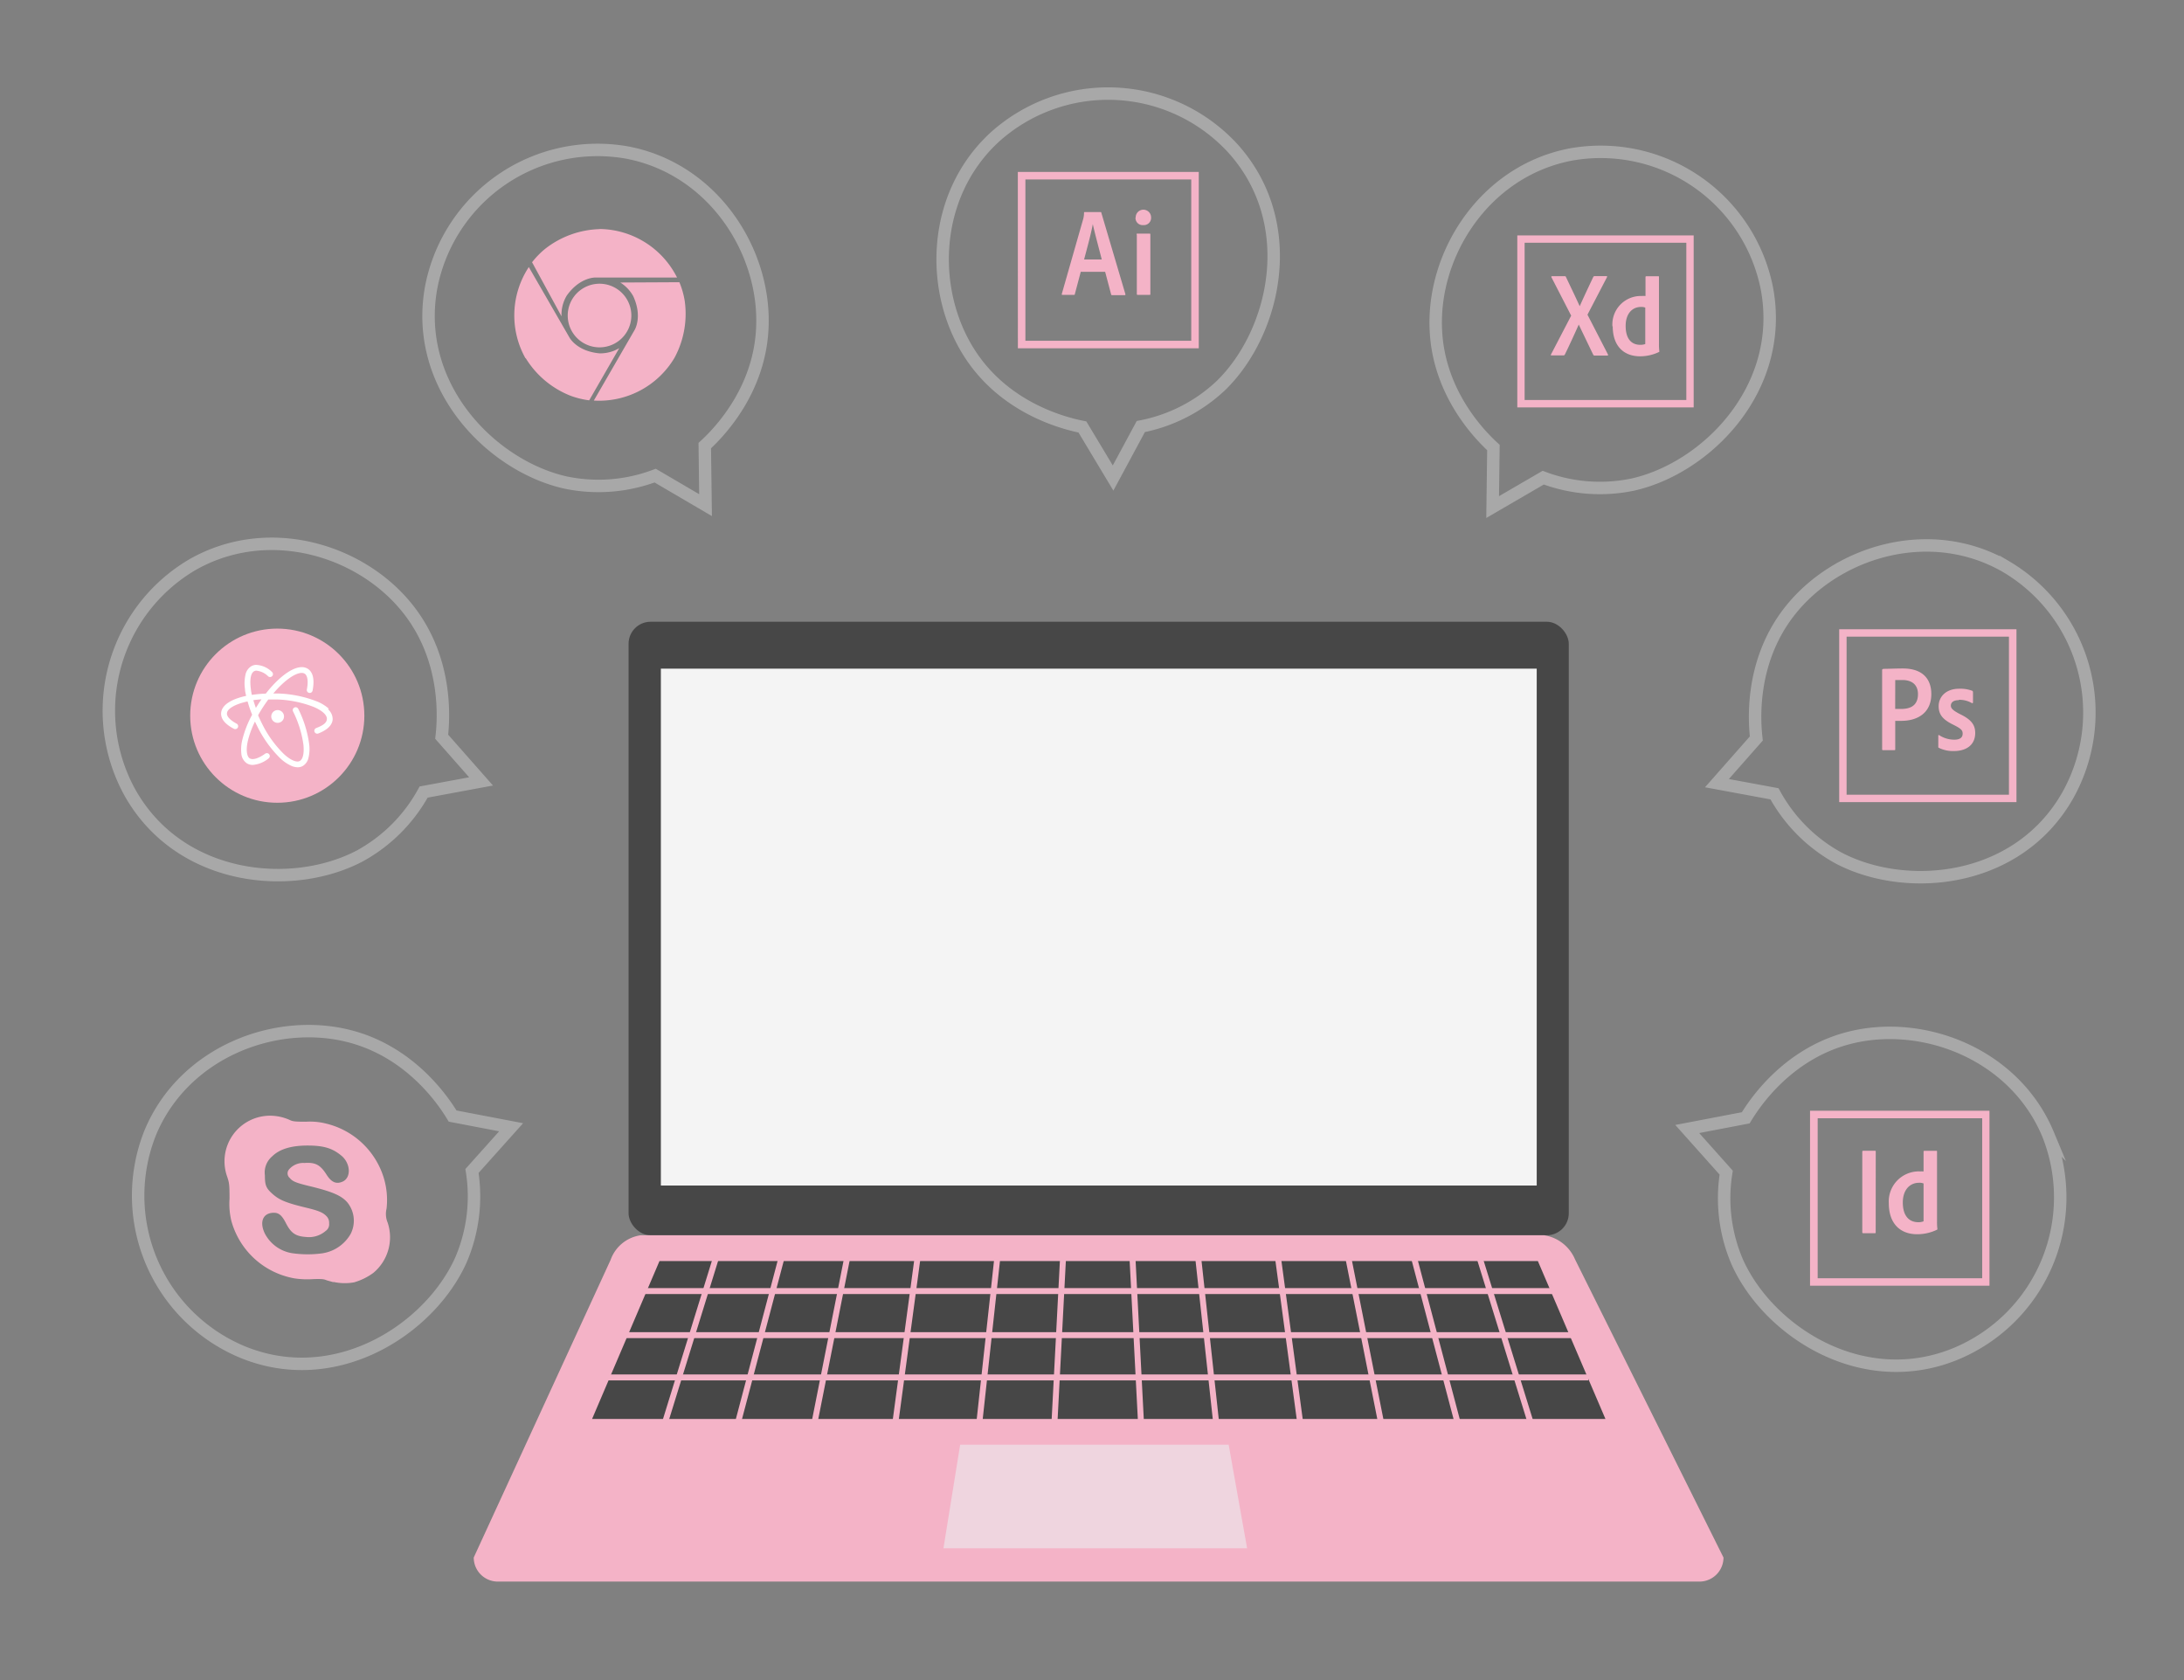 <svg xmlns="http://www.w3.org/2000/svg" viewBox="0 0 363.19 279.39"><rect x="0" y="0" width="363.19" height="279.39" fill="#808080" stroke="none"/><defs><style>.cls-1{fill:#474747;}.cls-2{fill:#f4b3c7;}.cls-3{fill:#efd5df;}.cls-4{fill:#f4f4f4;}.cls-5,.cls-7{fill:none;stroke-miterlimit:10;}.cls-5{stroke:#f4b3c7;stroke-width:0.99px;}.cls-6{fill:#fff;}.cls-7{stroke:#a8a8a8;stroke-width:2.07px;}</style></defs><title>laptop</title><g id="Layer_2" data-name="Layer 2"><rect class="cls-1" x="104.53" y="103.39" width="156.35" height="102.02" rx="3.66" ry="3.66"/><path class="cls-2" d="M256.86,205.41H106.54a6.24,6.24,0,0,0-5,4.1L78.78,259a4,4,0,0,0,4,4H282.61a4,4,0,0,0,4-4l-24.69-49.58a6.68,6.68,0,0,0-5.08-4Z"/><polygon class="cls-1" points="266.98 235.96 98.46 235.96 109.67 209.7 255.74 209.7 266.98 235.96"/><polygon class="cls-3" points="207.39 257.47 156.89 257.47 159.67 240.24 204.32 240.24 207.39 257.47"/><rect class="cls-4" x="109.9" y="111.19" width="145.65" height="85.95"/><line class="cls-5" x1="119.31" y1="208.35" x2="110.55" y2="236.68"/><path class="cls-5" d="M130.09,208.66,122.61,237"/><line class="cls-5" x1="141.05" y1="208.31" x2="135.29" y2="237.39"/><line class="cls-5" x1="152.74" y1="207.99" x2="148.76" y2="237.58"/><line class="cls-5" x1="166.02" y1="207.61" x2="162.79" y2="237.2"/><line class="cls-5" x1="176.83" y1="208.18" x2="175.31" y2="237.39"/><line class="cls-5" x1="245.78" y1="208.27" x2="254.55" y2="236.6"/><path class="cls-5" d="M235,208.58l7.48,28.32"/><line class="cls-5" x1="224.04" y1="208.23" x2="229.81" y2="237.31"/><line class="cls-5" x1="212.36" y1="207.91" x2="216.34" y2="237.5"/><line class="cls-5" x1="199.08" y1="207.53" x2="202.3" y2="237.12"/><line class="cls-5" x1="188.27" y1="208.1" x2="189.78" y2="237.31"/><line class="cls-5" x1="104.53" y1="214.69" x2="260.88" y2="214.69"/><line class="cls-5" x1="100.04" y1="222.02" x2="264.14" y2="222.02"/><line class="cls-5" x1="98.46" y1="229.05" x2="264.14" y2="229.05"/><path class="cls-2" d="M252.32,39.15v28.6h29.33V39.15Zm1.22,1.22h26.89V66.52H253.54Z"/><path class="cls-2" d="M273.62,51.16a1.68,1.68,0,0,0-.71-.12c-1.54,0-2.57,1.19-2.57,3.15,0,2.25,1.05,3.15,2.42,3.15a2.31,2.31,0,0,0,.84-.13v-6Zm-5.48,3.13A4.73,4.73,0,0,1,273,49.22a5.42,5.42,0,0,1,.64,0V46.06a.12.12,0,0,1,.12-.12h2c.1,0,.12,0,.12.1V57.21a8.71,8.71,0,0,0,.06,1.2c0,.09,0,.1-.07.13a7.28,7.28,0,0,1-3.13.71c-2.65,0-4.55-1.64-4.55-5Zm-4.17-2,3.42,6.64c.06.1,0,.2-.07.2H265.2a.24.24,0,0,1-.26-.16q-1.17-2.42-2.4-5h0c-.73,1.64-1.54,3.42-2.32,5a.23.23,0,0,1-.22.13h-2c-.12,0-.13-.1-.07-.17l3.35-6.44L258,46.11a.11.11,0,0,1,.09-.18h2.1c.12,0,.18,0,.22.13.77,1.63,1.55,3.23,2.29,4.86h0c.71-1.61,1.49-3.24,2.24-4.84.06-.1.1-.16.22-.16h2c.1,0,.13.07.07.18L264,52.31Z"/><path class="cls-2" d="M55.43,213.22c-.38-.13-.94-.25-1.26-.38s-.82-.19-2.2-.13a14.15,14.15,0,0,1-3-.13,13.27,13.27,0,0,1-10.49-9.54,12,12,0,0,1-.31-3.7c0-2.45-.06-2.64-.38-3.64A7.58,7.58,0,0,1,45,185.53a8,8,0,0,1,3.14.69c.5.25.82.31,2.76.31a10.84,10.84,0,0,1,3.33.31A13.26,13.26,0,0,1,63.09,194a12.69,12.69,0,0,1,1.19,7,3.73,3.73,0,0,0,.19,2.32,7.7,7.7,0,0,1-2.39,8.35,10.15,10.15,0,0,1-3.2,1.57,8.8,8.8,0,0,1-3.39-.06h-.06Zm-1.7-4.83a6.54,6.54,0,0,0,4.58-3.2,4.83,4.83,0,0,0-.57-5.27c-1-1.13-2.51-1.76-6.09-2.64-2.39-.57-3-.82-3.45-1.38a1,1,0,0,1-.13-1.44,3.1,3.1,0,0,1,2.57-1.07c1.82-.13,2.64.31,3.7,2,.82,1.26,1.63,1.57,2.7,1.07,1.38-.69,1.26-3-.25-4.27s-3-1.7-5.65-1.7-4.65.57-5.9,1.82a3.51,3.51,0,0,0-1.19,3.14c0,1.63.19,2.13,1.26,3.08s2.07,1.44,5.46,2.26c2.39.57,3,.88,3.58,1.51a1.53,1.53,0,0,1,.38,1.13,1.33,1.33,0,0,1-.57,1.26,4.26,4.26,0,0,1-3.33,1c-1.7-.13-2.45-.63-3.33-2.39-.63-1.19-1.13-1.63-1.95-1.63-1.82,0-2.45,1.51-1.51,3.45a6.23,6.23,0,0,0,4.52,3.27,18.1,18.1,0,0,0,5.21,0h-.06Z"/><path class="cls-2" d="M99.74,38.08a14.6,14.6,0,0,1,12.85,8.07H99s-2.56-.08-4.75,3a6.22,6.22,0,0,0-.81,2.25,6.11,6.11,0,0,0-.06,1.21l-4.9-9a13.86,13.86,0,0,1,2.15-2.21,15.38,15.38,0,0,1,9.08-3.3Z"/><path class="cls-2" d="M112.16,59.51a14.59,14.59,0,0,1-13.41,7.1l6.79-11.75s1.35-2.18-.24-5.62a6.32,6.32,0,0,0-1.53-1.82,6.12,6.12,0,0,0-.62-.44l9.83-.05a13.89,13.89,0,0,1,.88,3.07A15.36,15.36,0,0,1,112.16,59.51Z"/><path class="cls-2" d="M87.38,59.57a14.59,14.59,0,0,1,.56-15.16l6.78,11.75s1.21,2.26,5,2.6a6.27,6.27,0,0,0,2.34-.42,6.12,6.12,0,0,0,.92-.45l-5,8.68a13.9,13.9,0,0,1-3.15-.78,15.35,15.35,0,0,1-7.4-6.22Z"/><path class="cls-2" d="M94.41,52.47a5.29,5.29,0,1,1,5.29,5.29A5.29,5.29,0,0,1,94.41,52.47Z"/><path class="cls-2" d="M170.52,29.84H198.1V56.67H170.52Zm-1.25,28.08h30.08V28.59H169.26ZM189,39c0-.1,0-.15.15-.15h2c.1,0,.15,0,.15.15v9.89c0,.1,0,.15-.15.15h-1.94c-.13,0-.16-.06-.16-.16V39h0Zm-.14-2.85a1.28,1.28,0,0,1,2.56,0,1.2,1.2,0,0,1-1.3,1.28A1.18,1.18,0,0,1,188.83,36.2Zm-5.64,7c-.35-1.39-1.18-4.42-1.49-5.89h0c-.26,1.47-.93,3.95-1.45,5.89Zm-3.48,2-1,3.76c0,.1-.06.13-.19.13h-1.84c-.13,0-.15,0-.13-.19l3.56-12.46a4.06,4.06,0,0,0,.13-1c0-.09,0-.13.1-.13H183c.09,0,.13,0,.15.13l4,13.53c0,.1,0,.16-.1.16h-2.08c-.1,0-.16,0-.19-.11l-1-3.77h-4Z"/><circle class="cls-2" cx="46.11" cy="119.01" r="14.48"/><path class="cls-6" d="M43,117l-.45.72q-.23-.64-.42-1.29.63-.09,1.35-.14L43,117Zm11.68.85a6.61,6.61,0,0,0-2-1.22,19.45,19.45,0,0,0-6.38-1.31l-.85,0c1.85-2.21,3.63-3.38,4.67-3.42a.93.93,0,0,1,.55.13c.49.32.62,1.3.36,2.62a.48.48,0,0,0,.95.19c.45-2.28-.18-3.23-.78-3.62a1.87,1.87,0,0,0-1.11-.28c-1.6.06-3.84,1.77-5.89,4.4a20.59,20.59,0,0,0-2.32.21q-.12-.53-.18-1.08c-.18-1.51,0-2.58.6-2.87a.78.78,0,0,1,.3-.08,3.23,3.23,0,0,1,2,.95.48.48,0,0,0,.62-.74,4,4,0,0,0-2.68-1.17,1.75,1.75,0,0,0-.67.18,2.16,2.16,0,0,0-1.06,1.51,6.64,6.64,0,0,0-.07,2.34c0,.36.11.74.19,1.13a11.84,11.84,0,0,0-1.57.44c-2.07.75-2.55,1.74-2.59,2.43s.31,1.66,2.13,2.6a.48.48,0,0,0,.44-.86c-1-.54-1.63-1.15-1.6-1.69,0-.75,1.29-1.54,3.43-2a20.49,20.49,0,0,0,.76,2.21,17.27,17.27,0,0,0-1.62,4.12,6.62,6.62,0,0,0-.18,2.33,2.16,2.16,0,0,0,.89,1.61,1.85,1.85,0,0,0,1,.29,4.74,4.74,0,0,0,2.64-1.08.48.48,0,0,0-.56-.79h0c-1.12.8-2.09,1.09-2.58.77s-.64-1.43-.3-2.91a15.29,15.29,0,0,1,1.18-3.2q.18.38.37.76a19.48,19.48,0,0,0,3.79,5.3,6.62,6.62,0,0,0,1.93,1.32,2.72,2.72,0,0,0,1,.22,1.77,1.77,0,0,0,.82-.19,2.12,2.12,0,0,0,1-1.43,6.24,6.24,0,0,0,.11-2.21,18.62,18.62,0,0,0-1.82-5.88.48.48,0,0,0-.87.42,17.64,17.64,0,0,1,1.73,5.56c.14,1.41-.09,2.41-.62,2.69s-1.56-.16-2.67-1.2a18.5,18.5,0,0,1-3.59-5q-.35-.7-.66-1.41.38-.68.81-1.34t.89-1.28h.24c.42,0,.86,0,1.32,0a18.47,18.47,0,0,1,6,1.24c1.4.6,2.21,1.33,2.18,2s-.68,1.08-1.78,1.51a.48.48,0,0,0,.35.9c1.91-.74,2.36-1.7,2.39-2.36a2.16,2.16,0,0,0-.78-1.67Z"/><path class="cls-6" d="M45.11,119.14a1.06,1.06,0,1,0,1.06-1.06,1.06,1.06,0,0,0-1.06,1.06"/><path class="cls-2" d="M302.27,185.95h27.36v26.61H302.27ZM301,213.8h29.84V184.7H301Zm18.88-17a1.77,1.77,0,0,0-.73-.12c-1.6,0-2.72,1.23-2.72,3.28,0,2.34,1.14,3.28,2.57,3.28a2.23,2.23,0,0,0,.88-.15Zm-.66-2a5.73,5.73,0,0,1,.66,0v-3.31a.12.12,0,0,1,.12-.12h2c.1,0,.12,0,.12.1v11.63a9.38,9.38,0,0,0,.06,1.26c0,.09,0,.1-.11.15a7.6,7.6,0,0,1-3.26.73c-2.75,0-4.71-1.7-4.71-5.17a5,5,0,0,1,5.1-5.28Zm-7.3,10.11c0,.12,0,.16-.16.16h-1.91c-.12,0-.16-.06-.16-.16V191.52c0-.12.06-.16.16-.16h1.93c.1,0,.15,0,.15.15Z"/><path class="cls-2" d="M307.08,105.87h27v26.28h-27Zm-1.23,27.51h29.48V104.64H305.85Zm19.87-16.95c-1,0-1.3.49-1.3.9s.22.75,1.52,1.42c1.93.93,2.53,1.83,2.53,3.14,0,2-1.5,3-3.52,3a5.34,5.34,0,0,1-2.52-.53c-.09,0-.1-.1-.1-.2v-1.81c0-.12.06-.16.15-.1A4.56,4.56,0,0,0,325,123c1,0,1.38-.41,1.38-1s-.28-.84-1.52-1.47c-1.74-.84-2.47-1.68-2.47-3.1,0-1.58,1.24-2.9,3.39-2.9a5.65,5.65,0,0,1,2.2.34.27.27,0,0,1,.12.25v1.68c0,.1-.06.16-.18.12a4.15,4.15,0,0,0-2.14-.55Zm-10.56,1.46c.28,0,.5,0,1,0,1.44,0,2.79-.5,2.79-2.46,0-1.56-1-2.35-2.6-2.35-.49,0-1,0-1.18,0ZM313,111.37c0-.09.17-.15.27-.15.79,0,2-.06,3.17-.06,3.4,0,4.73,1.87,4.73,4.25,0,3.12-2.26,4.46-5,4.46-.47,0-.63,0-1,0v4.72c0,.1,0,.15-.15.15h-1.88c-.1,0-.15,0-.15-.15V111.37Z"/><path class="cls-7" d="M203.05,64.1a26.79,26.79,0,0,1-13.34,6.83l-4.61,8.56L180,71c-2.65-.53-12.22-2.78-18.26-11.48-7.26-10.47-7.05-26.89,3.73-36.76A28.17,28.17,0,0,1,205,24.65C216.26,37.1,212.1,55.26,203.05,64.1Z"/><path class="cls-7" d="M94,80.23a26.79,26.79,0,0,0,14.95-1.14L117.33,84l-.13-9.9c2-1.84,9-8.75,9.56-19.33.72-12.72-8-26.61-22.39-29.39A28.17,28.17,0,0,0,71.74,47.59C68.6,64.12,81.64,77.43,94,80.23Z"/><path class="cls-7" d="M59.86,142.32a26.79,26.79,0,0,0,10.59-10.61L80,129.94l-6.55-7.43c.31-2.68,1.1-12.48-5.34-20.9C60.39,91.49,44.7,86.66,32,93.9A28.17,28.17,0,0,0,21.72,132C30.11,146.61,48.68,148.23,59.86,142.32Z"/><path class="cls-7" d="M76.62,209.59a26.79,26.79,0,0,0,1.87-14.87L85,187.45l-9.73-1.86c-1.4-2.31-6.78-10.54-17-13.24-12.32-3.25-27.68,2.55-33.28,16a28.17,28.17,0,0,0,15.25,36.44C55.75,231.22,71.41,221.11,76.62,209.59Z"/><path class="cls-7" d="M271.58,80.57a26.79,26.79,0,0,1-14.95-1.14l-8.41,4.89.13-9.9c-2-1.84-9-8.75-9.56-19.33-.72-12.72,8-26.61,22.39-29.39a28.17,28.17,0,0,1,32.64,22.23C296.95,64.45,283.91,77.77,271.58,80.57Z"/><path class="cls-7" d="M305.69,142.65A26.79,26.79,0,0,1,295.09,132l-9.57-1.77,6.55-7.43c-.31-2.68-1.1-12.48,5.34-20.9,7.74-10.12,23.43-15,36.13-7.71a28.17,28.17,0,0,1,10.28,38.14C335.44,147,316.87,148.56,305.69,142.65Z"/><path class="cls-7" d="M288.93,209.92A26.79,26.79,0,0,1,287.06,195l-6.48-7.26,9.73-1.86c1.4-2.31,6.78-10.54,17-13.24,12.32-3.25,27.68,2.55,33.28,16a28.17,28.17,0,0,1-15.25,36.44C309.8,231.55,294.14,221.45,288.93,209.92Z"/></g></svg>